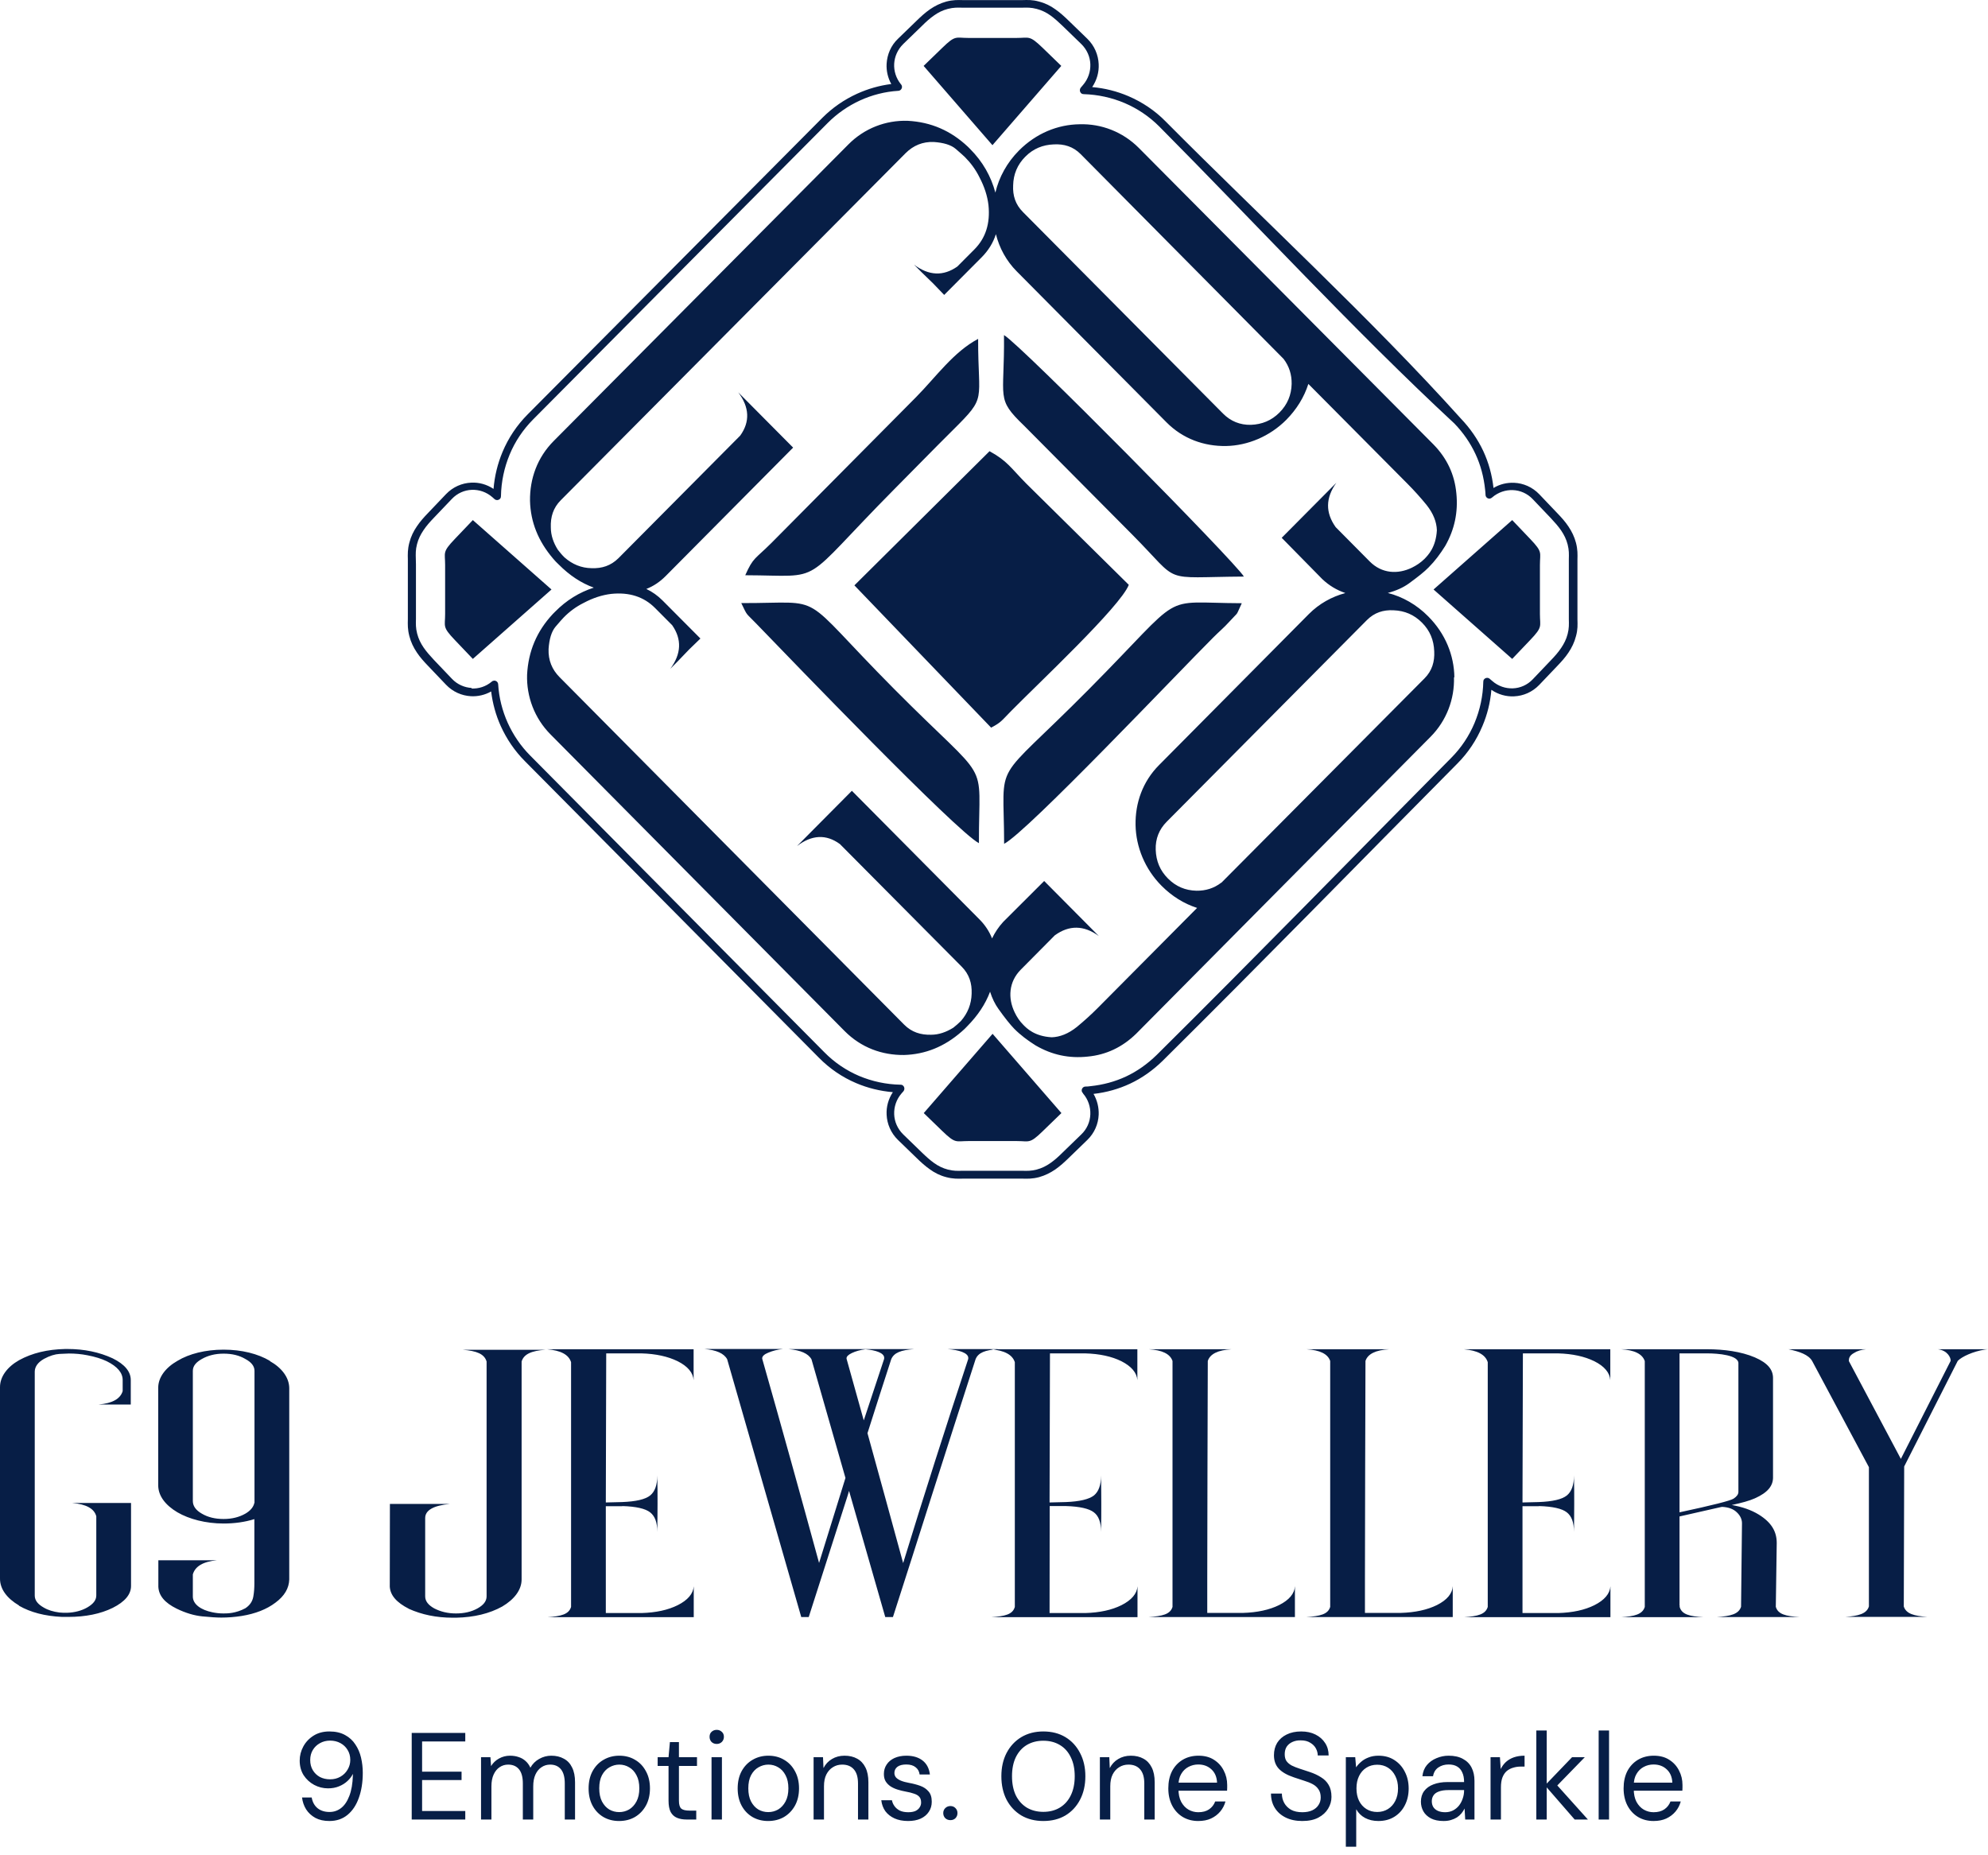 <svg width="225" height="210" viewBox="0 0 225 210" fill="none" xmlns="http://www.w3.org/2000/svg">
<path d="M37.279 206.122C36.663 206.122 36.136 206.006 35.697 205.772C35.258 205.53 34.908 205.208 34.647 204.806C34.395 204.396 34.241 203.948 34.185 203.462H35.277C35.37 203.985 35.594 204.391 35.949 204.68C36.304 204.96 36.752 205.1 37.293 205.1C37.788 205.1 38.226 204.951 38.609 204.652C38.992 204.354 39.3 203.901 39.533 203.294C39.776 202.678 39.911 201.899 39.939 200.956C39.939 200.928 39.939 200.9 39.939 200.872C39.939 200.844 39.939 200.816 39.939 200.788C39.799 201.078 39.594 201.348 39.323 201.6C39.052 201.852 38.73 202.053 38.357 202.202C37.993 202.352 37.582 202.426 37.125 202.426C36.574 202.426 36.052 202.296 35.557 202.034C35.072 201.773 34.675 201.409 34.367 200.942C34.068 200.466 33.919 199.911 33.919 199.276C33.919 198.726 34.054 198.198 34.325 197.694C34.596 197.19 34.983 196.78 35.487 196.462C35.991 196.145 36.588 195.986 37.279 195.986C37.979 195.986 38.572 196.122 39.057 196.392C39.542 196.654 39.93 197.008 40.219 197.456C40.518 197.895 40.732 198.394 40.863 198.954C40.994 199.514 41.059 200.084 41.059 200.662C41.059 201.736 40.91 202.683 40.611 203.504C40.322 204.326 39.892 204.97 39.323 205.436C38.763 205.894 38.082 206.122 37.279 206.122ZM37.363 201.404C37.792 201.404 38.18 201.306 38.525 201.11C38.87 200.914 39.141 200.648 39.337 200.312C39.542 199.976 39.645 199.608 39.645 199.206C39.645 198.777 39.542 198.399 39.337 198.072C39.141 197.746 38.87 197.489 38.525 197.302C38.18 197.116 37.792 197.022 37.363 197.022C36.934 197.022 36.546 197.12 36.201 197.316C35.865 197.503 35.599 197.76 35.403 198.086C35.207 198.413 35.109 198.791 35.109 199.22C35.109 199.659 35.207 200.042 35.403 200.368C35.599 200.695 35.865 200.952 36.201 201.138C36.546 201.316 36.934 201.404 37.363 201.404ZM46.597 205.954V196.154H52.659V197.12H47.773V200.536H52.239V201.488H47.773V204.988H52.659V205.954H46.597ZM54.443 205.954V198.898H55.507L55.577 199.906C55.801 199.542 56.1 199.258 56.473 199.052C56.856 198.838 57.271 198.73 57.719 198.73C58.083 198.73 58.41 198.782 58.699 198.884C58.998 198.978 59.259 199.127 59.483 199.332C59.707 199.528 59.889 199.78 60.029 200.088C60.272 199.659 60.603 199.328 61.023 199.094C61.452 198.852 61.91 198.73 62.395 198.73C62.936 198.73 63.408 198.842 63.809 199.066C64.22 199.281 64.532 199.612 64.747 200.06C64.971 200.499 65.083 201.059 65.083 201.74V205.954H63.921V201.866C63.921 201.157 63.776 200.625 63.487 200.27C63.198 199.916 62.792 199.738 62.269 199.738C61.905 199.738 61.578 199.836 61.289 200.032C61 200.219 60.771 200.494 60.603 200.858C60.435 201.222 60.351 201.67 60.351 202.202V205.954H59.175V201.866C59.175 201.157 59.03 200.625 58.741 200.27C58.452 199.916 58.041 199.738 57.509 199.738C57.154 199.738 56.832 199.836 56.543 200.032C56.263 200.219 56.039 200.494 55.871 200.858C55.703 201.222 55.619 201.67 55.619 202.202V205.954H54.443ZM70.062 206.122C69.408 206.122 68.82 205.973 68.298 205.674C67.775 205.366 67.364 204.937 67.066 204.386C66.767 203.826 66.618 203.178 66.618 202.44C66.618 201.684 66.767 201.031 67.066 200.48C67.374 199.92 67.789 199.491 68.312 199.192C68.844 198.884 69.436 198.73 70.09 198.73C70.762 198.73 71.354 198.884 71.868 199.192C72.39 199.491 72.801 199.92 73.1 200.48C73.408 201.031 73.562 201.68 73.562 202.426C73.562 203.173 73.408 203.826 73.1 204.386C72.792 204.937 72.376 205.366 71.854 205.674C71.331 205.973 70.734 206.122 70.062 206.122ZM70.076 205.114C70.477 205.114 70.85 205.016 71.196 204.82C71.541 204.615 71.821 204.312 72.036 203.91C72.25 203.509 72.358 203.014 72.358 202.426C72.358 201.829 72.25 201.334 72.036 200.942C71.83 200.541 71.555 200.242 71.21 200.046C70.874 199.841 70.5 199.738 70.09 199.738C69.698 199.738 69.324 199.841 68.97 200.046C68.624 200.242 68.344 200.541 68.13 200.942C67.924 201.334 67.822 201.829 67.822 202.426C67.822 203.014 67.924 203.509 68.13 203.91C68.344 204.312 68.62 204.615 68.956 204.82C69.301 205.016 69.674 205.114 70.076 205.114ZM77.709 205.954C77.289 205.954 76.925 205.889 76.617 205.758C76.309 205.628 76.071 205.408 75.903 205.1C75.744 204.783 75.665 204.358 75.665 203.826V199.892H74.433V198.898H75.665L75.819 197.19H76.841V198.898H78.885V199.892H76.841V203.826C76.841 204.265 76.93 204.564 77.107 204.722C77.284 204.872 77.597 204.946 78.045 204.946H78.801V205.954H77.709ZM80.531 205.954V198.898H81.707V205.954H80.531ZM81.12 197.4C80.886 197.4 80.69 197.326 80.531 197.176C80.382 197.018 80.308 196.822 80.308 196.588C80.308 196.355 80.382 196.168 80.531 196.028C80.69 195.879 80.886 195.804 81.12 195.804C81.344 195.804 81.535 195.879 81.694 196.028C81.852 196.168 81.931 196.355 81.931 196.588C81.931 196.822 81.852 197.018 81.694 197.176C81.535 197.326 81.344 197.4 81.12 197.4ZM86.933 206.122C86.279 206.122 85.691 205.973 85.169 205.674C84.646 205.366 84.235 204.937 83.937 204.386C83.638 203.826 83.489 203.178 83.489 202.44C83.489 201.684 83.638 201.031 83.937 200.48C84.245 199.92 84.66 199.491 85.183 199.192C85.715 198.884 86.307 198.73 86.961 198.73C87.633 198.73 88.225 198.884 88.739 199.192C89.261 199.491 89.672 199.92 89.971 200.48C90.279 201.031 90.433 201.68 90.433 202.426C90.433 203.173 90.279 203.826 89.971 204.386C89.663 204.937 89.247 205.366 88.725 205.674C88.202 205.973 87.605 206.122 86.933 206.122ZM86.947 205.114C87.348 205.114 87.721 205.016 88.067 204.82C88.412 204.615 88.692 204.312 88.907 203.91C89.121 203.509 89.229 203.014 89.229 202.426C89.229 201.829 89.121 201.334 88.907 200.942C88.701 200.541 88.426 200.242 88.081 200.046C87.745 199.841 87.371 199.738 86.961 199.738C86.569 199.738 86.195 199.841 85.841 200.046C85.495 200.242 85.215 200.541 85.001 200.942C84.795 201.334 84.693 201.829 84.693 202.426C84.693 203.014 84.795 203.509 85.001 203.91C85.215 204.312 85.491 204.615 85.827 204.82C86.172 205.016 86.545 205.114 86.947 205.114ZM92.082 205.954V198.898H93.146L93.202 200.13C93.426 199.692 93.743 199.351 94.154 199.108C94.574 198.856 95.05 198.73 95.582 198.73C96.132 198.73 96.608 198.842 97.01 199.066C97.411 199.281 97.724 199.612 97.948 200.06C98.172 200.499 98.284 201.059 98.284 201.74V205.954H97.108V201.866C97.108 201.157 96.949 200.625 96.632 200.27C96.324 199.916 95.885 199.738 95.316 199.738C94.924 199.738 94.574 199.836 94.266 200.032C93.958 200.219 93.71 200.494 93.524 200.858C93.346 201.213 93.258 201.656 93.258 202.188V205.954H92.082ZM102.781 206.122C102.193 206.122 101.679 206.024 101.241 205.828C100.811 205.632 100.466 205.362 100.205 205.016C99.953 204.662 99.799 204.246 99.743 203.77H100.947C100.993 204.013 101.091 204.237 101.241 204.442C101.39 204.648 101.591 204.816 101.843 204.946C102.104 205.068 102.421 205.128 102.795 205.128C103.121 205.128 103.392 205.082 103.607 204.988C103.821 204.886 103.98 204.75 104.083 204.582C104.195 204.414 104.251 204.232 104.251 204.036C104.251 203.747 104.181 203.528 104.041 203.378C103.91 203.229 103.714 203.112 103.453 203.028C103.191 202.935 102.874 202.856 102.501 202.79C102.193 202.734 101.889 202.66 101.591 202.566C101.292 202.473 101.026 202.352 100.793 202.202C100.559 202.044 100.373 201.852 100.233 201.628C100.102 201.404 100.037 201.129 100.037 200.802C100.037 200.401 100.139 200.046 100.345 199.738C100.55 199.421 100.844 199.174 101.227 198.996C101.619 198.819 102.071 198.73 102.585 198.73C103.341 198.73 103.952 198.912 104.419 199.276C104.885 199.64 105.161 200.168 105.245 200.858H104.083C104.036 200.504 103.882 200.228 103.621 200.032C103.369 199.827 103.019 199.724 102.571 199.724C102.132 199.724 101.796 199.813 101.563 199.99C101.339 200.168 101.227 200.401 101.227 200.69C101.227 200.877 101.287 201.045 101.409 201.194C101.539 201.334 101.726 201.456 101.969 201.558C102.221 201.661 102.529 201.745 102.893 201.81C103.359 201.894 103.784 202.006 104.167 202.146C104.549 202.286 104.857 202.496 105.091 202.776C105.333 203.047 105.455 203.434 105.455 203.938C105.455 204.377 105.343 204.76 105.119 205.086C104.904 205.413 104.596 205.67 104.195 205.856C103.793 206.034 103.322 206.122 102.781 206.122ZM107.568 206.024C107.335 206.024 107.139 205.95 106.98 205.8C106.831 205.642 106.756 205.45 106.756 205.226C106.756 205.002 106.831 204.816 106.98 204.666C107.139 204.508 107.335 204.428 107.568 204.428C107.801 204.428 107.993 204.508 108.142 204.666C108.291 204.816 108.366 205.002 108.366 205.226C108.366 205.45 108.291 205.642 108.142 205.8C107.993 205.95 107.801 206.024 107.568 206.024ZM118.08 206.122C117.137 206.122 116.307 205.912 115.588 205.492C114.879 205.063 114.323 204.47 113.922 203.714C113.53 202.949 113.334 202.062 113.334 201.054C113.334 200.056 113.53 199.178 113.922 198.422C114.323 197.657 114.879 197.06 115.588 196.63C116.307 196.201 117.137 195.986 118.08 195.986C119.041 195.986 119.877 196.201 120.586 196.63C121.295 197.06 121.846 197.657 122.238 198.422C122.639 199.178 122.84 200.056 122.84 201.054C122.84 202.062 122.639 202.949 122.238 203.714C121.846 204.47 121.295 205.063 120.586 205.492C119.877 205.912 119.041 206.122 118.08 206.122ZM118.08 205.086C118.789 205.086 119.41 204.928 119.942 204.61C120.483 204.284 120.899 203.822 121.188 203.224C121.487 202.618 121.636 201.894 121.636 201.054C121.636 200.214 121.487 199.496 121.188 198.898C120.899 198.292 120.483 197.83 119.942 197.512C119.41 197.195 118.789 197.036 118.08 197.036C117.38 197.036 116.759 197.195 116.218 197.512C115.686 197.83 115.271 198.292 114.972 198.898C114.683 199.496 114.538 200.214 114.538 201.054C114.538 201.894 114.683 202.618 114.972 203.224C115.271 203.822 115.686 204.284 116.218 204.61C116.759 204.928 117.38 205.086 118.08 205.086ZM124.484 205.954V198.898H125.548L125.604 200.13C125.828 199.692 126.145 199.351 126.556 199.108C126.976 198.856 127.452 198.73 127.984 198.73C128.535 198.73 129.011 198.842 129.412 199.066C129.813 199.281 130.126 199.612 130.35 200.06C130.574 200.499 130.686 201.059 130.686 201.74V205.954H129.51V201.866C129.51 201.157 129.351 200.625 129.034 200.27C128.726 199.916 128.287 199.738 127.718 199.738C127.326 199.738 126.976 199.836 126.668 200.032C126.36 200.219 126.113 200.494 125.926 200.858C125.749 201.213 125.66 201.656 125.66 202.188V205.954H124.484ZM135.617 206.122C134.954 206.122 134.366 205.968 133.853 205.66C133.349 205.352 132.952 204.923 132.663 204.372C132.374 203.812 132.229 203.164 132.229 202.426C132.229 201.68 132.369 201.031 132.649 200.48C132.938 199.93 133.34 199.5 133.853 199.192C134.376 198.884 134.973 198.73 135.645 198.73C136.336 198.73 136.919 198.884 137.395 199.192C137.88 199.5 138.249 199.906 138.501 200.41C138.762 200.905 138.893 201.451 138.893 202.048C138.893 202.142 138.893 202.24 138.893 202.342C138.893 202.445 138.888 202.562 138.879 202.692H133.111V201.782H137.745C137.717 201.138 137.502 200.634 137.101 200.27C136.709 199.906 136.214 199.724 135.617 199.724C135.216 199.724 134.842 199.818 134.497 200.004C134.161 200.182 133.89 200.448 133.685 200.802C133.48 201.148 133.377 201.582 133.377 202.104V202.496C133.377 203.075 133.48 203.56 133.685 203.952C133.9 204.344 134.175 204.638 134.511 204.834C134.856 205.03 135.225 205.128 135.617 205.128C136.112 205.128 136.518 205.021 136.835 204.806C137.162 204.582 137.395 204.284 137.535 203.91H138.697C138.585 204.33 138.389 204.708 138.109 205.044C137.829 205.38 137.479 205.646 137.059 205.842C136.648 206.029 136.168 206.122 135.617 206.122ZM147.391 206.122C146.672 206.122 146.047 205.992 145.515 205.73C144.983 205.469 144.572 205.105 144.283 204.638C143.993 204.172 143.849 203.63 143.849 203.014H145.081C145.081 203.397 145.169 203.752 145.347 204.078C145.524 204.396 145.781 204.652 146.117 204.848C146.462 205.035 146.887 205.128 147.391 205.128C147.829 205.128 148.203 205.058 148.511 204.918C148.828 204.769 149.066 204.568 149.225 204.316C149.393 204.064 149.477 203.78 149.477 203.462C149.477 203.08 149.393 202.772 149.225 202.538C149.066 202.296 148.847 202.1 148.567 201.95C148.287 201.801 147.96 201.67 147.587 201.558C147.223 201.437 146.84 201.311 146.439 201.18C145.664 200.919 145.095 200.592 144.731 200.2C144.367 199.808 144.185 199.3 144.185 198.674C144.185 198.142 144.306 197.676 144.549 197.274C144.801 196.873 145.155 196.56 145.613 196.336C146.079 196.103 146.63 195.986 147.265 195.986C147.89 195.986 148.431 196.103 148.889 196.336C149.355 196.57 149.719 196.892 149.981 197.302C150.242 197.704 150.373 198.17 150.373 198.702H149.141C149.141 198.432 149.071 198.166 148.931 197.904C148.791 197.643 148.576 197.428 148.287 197.26C148.007 197.083 147.652 196.994 147.223 196.994C146.868 196.985 146.551 197.046 146.271 197.176C146 197.298 145.785 197.475 145.627 197.708C145.477 197.942 145.403 198.226 145.403 198.562C145.403 198.88 145.468 199.136 145.599 199.332C145.739 199.528 145.935 199.696 146.187 199.836C146.448 199.967 146.751 200.088 147.097 200.2C147.442 200.312 147.825 200.438 148.245 200.578C148.721 200.737 149.141 200.933 149.505 201.166C149.878 201.39 150.167 201.68 150.373 202.034C150.587 202.389 150.695 202.842 150.695 203.392C150.695 203.859 150.569 204.302 150.317 204.722C150.074 205.133 149.71 205.469 149.225 205.73C148.739 205.992 148.128 206.122 147.391 206.122ZM152.32 209.034V198.898H153.384L153.482 200.046C153.631 199.822 153.823 199.612 154.056 199.416C154.289 199.211 154.569 199.048 154.896 198.926C155.223 198.796 155.596 198.73 156.016 198.73C156.707 198.73 157.304 198.894 157.808 199.22C158.321 199.547 158.718 199.99 158.998 200.55C159.287 201.101 159.432 201.731 159.432 202.44C159.432 203.15 159.287 203.784 158.998 204.344C158.718 204.895 158.321 205.329 157.808 205.646C157.295 205.964 156.693 206.122 156.002 206.122C155.433 206.122 154.929 206.006 154.49 205.772C154.061 205.539 153.729 205.212 153.496 204.792V209.034H152.32ZM155.876 205.1C156.333 205.1 156.739 204.988 157.094 204.764C157.449 204.54 157.724 204.232 157.92 203.84C158.125 203.439 158.228 202.968 158.228 202.426C158.228 201.894 158.125 201.428 157.92 201.026C157.724 200.625 157.449 200.312 157.094 200.088C156.739 199.864 156.333 199.752 155.876 199.752C155.409 199.752 154.999 199.864 154.644 200.088C154.289 200.312 154.014 200.625 153.818 201.026C153.622 201.428 153.524 201.894 153.524 202.426C153.524 202.968 153.622 203.439 153.818 203.84C154.014 204.232 154.289 204.54 154.644 204.764C154.999 204.988 155.409 205.1 155.876 205.1ZM163.38 206.122C162.81 206.122 162.334 206.024 161.952 205.828C161.569 205.623 161.284 205.357 161.098 205.03C160.911 204.694 160.818 204.33 160.818 203.938C160.818 203.462 160.939 203.061 161.182 202.734C161.434 202.398 161.784 202.146 162.232 201.978C162.689 201.801 163.226 201.712 163.842 201.712H165.704C165.704 201.274 165.634 200.91 165.494 200.62C165.363 200.322 165.167 200.098 164.906 199.948C164.654 199.799 164.336 199.724 163.954 199.724C163.506 199.724 163.118 199.836 162.792 200.06C162.465 200.284 162.264 200.616 162.19 201.054H160.986C161.042 200.55 161.21 200.13 161.49 199.794C161.779 199.449 162.143 199.188 162.582 199.01C163.02 198.824 163.478 198.73 163.954 198.73C164.607 198.73 165.148 198.852 165.578 199.094C166.016 199.328 166.343 199.659 166.558 200.088C166.772 200.508 166.88 201.008 166.88 201.586V205.954H165.83L165.76 204.708C165.666 204.904 165.545 205.091 165.396 205.268C165.256 205.436 165.088 205.586 164.892 205.716C164.696 205.838 164.472 205.936 164.22 206.01C163.977 206.085 163.697 206.122 163.38 206.122ZM163.562 205.128C163.888 205.128 164.182 205.063 164.444 204.932C164.714 204.792 164.943 204.606 165.13 204.372C165.316 204.13 165.456 203.864 165.55 203.574C165.652 203.285 165.704 202.982 165.704 202.664V202.622H163.94C163.482 202.622 163.114 202.678 162.834 202.79C162.554 202.893 162.353 203.042 162.232 203.238C162.11 203.425 162.05 203.64 162.05 203.882C162.05 204.134 162.106 204.354 162.218 204.54C162.339 204.727 162.512 204.872 162.736 204.974C162.969 205.077 163.244 205.128 163.562 205.128ZM168.699 205.954V198.898H169.763L169.847 200.242C170.005 199.925 170.206 199.654 170.449 199.43C170.701 199.206 170.999 199.034 171.345 198.912C171.699 198.791 172.101 198.73 172.549 198.73V199.962H172.115C171.816 199.962 171.531 200.004 171.261 200.088C170.99 200.163 170.747 200.289 170.533 200.466C170.327 200.644 170.164 200.886 170.043 201.194C169.931 201.493 169.875 201.866 169.875 202.314V205.954H168.699ZM178.22 205.954L174.86 202.09L177.926 198.898H179.368L175.854 202.51L175.868 201.67L179.718 205.954H178.22ZM173.88 205.954V195.874H175.056V205.954H173.88ZM180.935 205.954V195.874H182.111V205.954H180.935ZM187.146 206.122C186.484 206.122 185.896 205.968 185.382 205.66C184.878 205.352 184.482 204.923 184.192 204.372C183.903 203.812 183.758 203.164 183.758 202.426C183.758 201.68 183.898 201.031 184.178 200.48C184.468 199.93 184.869 199.5 185.382 199.192C185.905 198.884 186.502 198.73 187.174 198.73C187.865 198.73 188.448 198.884 188.924 199.192C189.41 199.5 189.778 199.906 190.03 200.41C190.292 200.905 190.422 201.451 190.422 202.048C190.422 202.142 190.422 202.24 190.422 202.342C190.422 202.445 190.418 202.562 190.408 202.692H184.64V201.782H189.274C189.246 201.138 189.032 200.634 188.63 200.27C188.238 199.906 187.744 199.724 187.146 199.724C186.745 199.724 186.372 199.818 186.026 200.004C185.69 200.182 185.42 200.448 185.214 200.802C185.009 201.148 184.906 201.582 184.906 202.104V202.496C184.906 203.075 185.009 203.56 185.214 203.952C185.429 204.344 185.704 204.638 186.04 204.834C186.386 205.03 186.754 205.128 187.146 205.128C187.641 205.128 188.047 205.021 188.364 204.806C188.691 204.582 188.924 204.284 189.064 203.91H190.226C190.114 204.33 189.918 204.708 189.638 205.044C189.358 205.38 189.008 205.646 188.588 205.842C188.178 206.029 187.697 206.122 187.146 206.122Z" fill="#071E46"/>
<path fill-rule="evenodd" clip-rule="evenodd" d="M2.147 181.753C3.468 182.507 5.074 182.93 7.025 183.02C7.25 183.02 7.505 183.02 7.73 183.02C9.697 183.02 11.378 182.673 12.759 181.995C14.14 181.301 14.83 180.471 14.83 179.521V170.126H8.181C9.757 170.262 10.672 170.76 10.898 171.634V180.592C10.898 181.15 10.522 181.572 9.877 181.949C9.246 182.311 8.481 182.522 7.58 182.553C7.295 182.553 6.995 182.553 6.725 182.522C6.034 182.432 5.434 182.251 4.954 181.964C4.308 181.602 3.933 181.165 3.933 180.607V155.242C3.948 154.684 4.293 154.202 4.984 153.81C5.629 153.463 6.214 153.282 6.74 153.252C7.28 153.221 7.625 153.206 7.805 153.206C8.496 153.206 9.201 153.267 9.877 153.402C10.747 153.568 11.483 153.794 12.083 154.081C13.299 154.684 13.884 155.393 13.884 156.207V157.459C13.629 158.334 12.714 158.846 11.153 158.982H13.449H14.8V156.207C14.8 155.257 14.125 154.428 12.744 153.749C11.243 153.056 9.547 152.694 7.64 152.694H7.37C5.374 152.739 3.648 153.146 2.162 153.96C0.811 154.729 0 155.83 0 157.007V178.662C-0.015 179.868 0.796 180.924 2.147 181.723V181.753ZM30.546 154.036C29.195 153.236 27.363 152.769 25.307 152.769C23.251 152.769 21.404 153.236 20.084 154.036C18.733 154.805 17.907 155.906 17.907 157.082V168.121C17.907 169.327 18.733 170.383 20.084 171.182C21.404 171.951 23.281 172.449 25.307 172.449C26.553 172.449 27.724 172.283 28.789 171.951V179.265C28.789 179.733 28.759 180.23 28.669 180.728C28.564 181.301 28.249 181.723 27.769 182.04C26.673 182.628 25.727 182.628 25.292 182.628C24.857 182.628 24.436 182.583 24.016 182.492C22.77 182.236 21.825 181.602 21.825 180.713V178.209C22.08 177.305 22.965 176.762 24.541 176.611H17.922V179.612C17.967 180.607 18.643 181.422 19.994 182.085C21.014 182.583 21.99 182.869 22.905 182.96C23.821 183.05 24.541 183.095 25.052 183.095C25.817 183.095 26.568 183.035 27.348 182.914C28.91 182.658 30.185 182.16 31.176 181.406C32.197 180.652 32.707 179.778 32.737 178.782V157.112C32.722 155.936 31.911 154.835 30.546 154.066V154.036ZM28.789 170.111C28.684 170.594 28.339 171.001 27.769 171.333C27.078 171.725 26.268 171.936 25.307 171.936C24.346 171.936 23.536 171.74 22.845 171.333C22.155 170.941 21.825 170.458 21.825 169.9V155.167C21.825 154.609 22.2 154.187 22.845 153.825C23.536 153.433 24.346 153.221 25.307 153.221C26.268 153.221 27.078 153.417 27.769 153.825C28.414 154.171 28.804 154.609 28.804 155.167V170.111H28.789ZM46.261 182.1C47.732 182.764 49.383 183.11 51.244 183.11H51.635C53.661 183.065 55.402 182.643 56.843 181.844C58.194 181.045 59.035 179.974 59.035 178.782V154.111C59.29 153.267 60.16 152.89 61.736 152.784C60.01 152.784 58.269 152.784 56.543 152.784H52.37C53.946 152.905 54.817 153.252 55.072 154.111V180.698C55.072 181.256 54.697 181.693 54.051 182.055C53.346 182.447 52.535 182.628 51.605 182.628C50.674 182.628 49.878 182.432 49.143 182.055C48.498 181.693 48.122 181.256 48.122 180.698V171.83C48.122 170.941 49.068 170.413 50.914 170.232H44.13L44.115 179.597C44.175 180.577 44.88 181.391 46.276 182.1H46.261ZM70.427 170.473C71.988 170.518 73.039 170.76 73.579 171.182C74.12 171.604 74.39 172.313 74.39 173.369V173.444C74.405 172.373 74.42 171.272 74.42 170.202C74.42 169.131 74.42 168.03 74.39 166.96V167.035C74.39 168.091 74.12 168.829 73.594 169.267C73.039 169.719 71.973 169.961 70.397 170.021L68.566 170.066L68.611 153.191H72.588C74.225 153.236 75.591 153.538 76.701 154.081C77.842 154.654 78.442 155.378 78.502 156.222V152.724H61.931C63.462 152.859 64.363 153.327 64.633 154.187V181.889C64.378 182.733 63.508 182.945 61.946 183.05H78.517V179.552C78.457 180.396 77.842 181.12 76.701 181.693C75.606 182.236 74.255 182.537 72.603 182.583H68.566V170.488H70.442L70.427 170.473ZM90.676 183.035H91.531C92.942 178.647 94.413 174.062 95.929 169.312L96.094 168.754L100.192 183.035H101.062C102.458 178.677 103.914 174.168 105.4 169.463C107.142 164.019 108.808 158.816 110.414 153.855C110.714 153.101 111.509 152.814 112.95 152.709H107.277C108.507 152.799 109.588 153.131 109.588 153.704C109.588 153.749 109.588 153.81 109.573 153.855C107.036 161.531 104.575 169.237 102.218 176.928C100.882 172.026 99.531 167.125 98.181 162.224C99.096 159.329 99.997 156.539 100.867 153.855C101.183 153.101 101.993 152.814 103.434 152.709H89.265C90.615 152.829 91.486 153.206 91.846 153.87L95.689 167.291C94.698 170.488 93.693 173.7 92.702 176.913C90.6 169.222 88.469 161.531 86.278 153.84C86.263 153.794 86.263 153.779 86.263 153.749C86.263 153.523 86.488 153.297 86.938 153.116C87.433 152.905 88.004 152.754 88.619 152.694H79.733C81.084 152.814 81.94 153.191 82.3 153.855L90.676 183.005V183.035ZM95.824 153.855C95.824 153.855 95.809 153.794 95.809 153.749C95.809 153.553 95.989 153.357 96.394 153.161C96.83 152.95 97.355 152.799 97.955 152.724C99.126 152.829 100.072 153.146 100.072 153.689C100.072 153.734 100.072 153.794 100.057 153.84C99.291 156.162 98.526 158.469 97.76 160.777C97.115 158.469 96.469 156.162 95.824 153.84V153.855ZM120.666 170.473H118.804L118.789 182.583H122.827C124.478 182.537 125.829 182.236 126.925 181.693C128.065 181.12 128.681 180.396 128.741 179.552V183.05H112.17C113.731 182.945 114.617 182.749 114.857 181.889V154.187C114.586 153.342 113.686 152.859 112.155 152.724H128.726V156.222C128.666 155.378 128.05 154.654 126.925 154.081C125.829 153.538 124.463 153.236 122.812 153.191H118.834L118.789 170.066L120.621 170.021C122.197 169.961 123.262 169.704 123.818 169.267C124.343 168.829 124.613 168.091 124.613 167.035V166.96C124.628 168.03 124.643 169.131 124.643 170.202C124.643 171.272 124.643 172.373 124.613 173.444V173.369C124.613 172.313 124.343 171.589 123.803 171.182C123.262 170.76 122.197 170.518 120.651 170.473H120.666ZM146.558 183.035V179.536C146.513 180.381 145.912 181.105 144.772 181.678C143.676 182.221 142.295 182.522 140.674 182.568H136.636V178.888C136.651 170.579 136.666 162.3 136.696 154.051C136.951 153.252 137.852 152.814 139.383 152.724H130.017C131.533 152.814 132.433 153.252 132.704 154.051V181.889C132.448 182.733 131.563 182.93 130.002 183.035H146.573H146.558ZM164.42 183.035V179.536C164.375 180.381 163.774 181.105 162.633 181.678C161.538 182.221 160.157 182.522 158.521 182.568H154.483V178.888C154.498 170.579 154.513 162.3 154.543 154.051C154.798 153.252 155.699 152.814 157.23 152.724H147.864C149.38 152.814 150.28 153.252 150.55 154.051V181.889C150.295 182.733 149.41 182.93 147.849 183.035H164.42ZM174.176 170.473C175.737 170.518 176.788 170.76 177.328 171.182C177.869 171.604 178.139 172.313 178.139 173.369V173.444C178.154 172.373 178.169 171.272 178.169 170.202C178.169 169.131 178.169 168.03 178.139 166.96V167.035C178.139 168.091 177.869 168.829 177.343 169.267C176.788 169.719 175.722 169.961 174.146 170.021L172.315 170.066L172.36 153.191H176.338C177.974 153.236 179.34 153.538 180.45 154.081C181.591 154.654 182.191 155.378 182.252 156.222V152.724H165.68C167.212 152.859 168.112 153.327 168.382 154.187V181.889C168.127 182.733 167.257 182.945 165.696 183.05H182.267V179.552C182.206 180.396 181.591 181.12 180.45 181.693C179.355 182.236 178.004 182.537 176.353 182.583H172.315V170.488H174.191L174.176 170.473ZM190.087 153.191H193.224C194.41 153.191 196.841 153.372 196.751 154.368V168.86C196.751 169.146 196.571 169.387 196.211 169.629C195.851 169.87 193.809 170.383 190.087 171.182V153.176V153.191ZM194.74 170.594L194.89 170.564C195.595 170.594 196.166 170.79 196.556 171.167C196.961 171.544 197.156 171.966 197.156 172.419L197.051 181.874C196.781 182.703 195.881 182.93 194.32 183.035H203.671C202.11 182.945 201.224 182.718 200.984 181.874L201.089 174.65C201.089 173.399 200.534 172.343 199.033 171.423C198.192 170.911 197.186 170.564 196.001 170.353C197.141 170.111 198.012 169.87 198.612 169.599C200.113 168.935 200.669 168.151 200.669 167.246V155.981C200.669 155.061 200.113 154.292 198.612 153.644C197.051 152.98 195.115 152.724 193.209 152.724H183.467C184.983 152.814 185.884 153.252 186.154 154.066V181.889C185.899 182.733 184.983 182.96 183.467 183.05H192.819C191.228 182.96 190.342 182.749 190.102 181.889V181.708H190.087V171.649L194.74 170.594ZM211.521 166.07L205.097 154.051C204.691 153.342 203.656 152.98 202.425 152.724H211.206C210.68 152.769 210.2 152.905 209.81 153.161C209.435 153.372 209.255 153.644 209.255 153.96V154.066L215.138 165.135L220.767 154.051C220.767 154.051 220.767 153.991 220.767 153.945C220.767 153.689 220.437 152.859 219.326 152.724H225C224.865 152.724 224.73 152.754 224.595 152.769C223.319 152.98 222.073 153.538 221.578 154.036L215.514 165.994L215.469 181.844C215.739 182.673 216.639 182.914 218.155 183.02H208.834C210.35 182.914 211.281 182.658 211.521 181.829V166.055V166.07Z" fill="#071E46"/>
<path fill-rule="evenodd" clip-rule="evenodd" d="M55.573 78.277C54.867 78.669 54.072 78.85 53.291 78.805C52.255 78.745 51.25 78.308 50.484 77.508L48.443 75.367C47.978 74.884 47.542 74.402 47.182 73.859C46.807 73.301 46.507 72.698 46.327 71.989C46.131 71.235 46.146 70.692 46.161 70.089C46.161 69.923 46.161 69.757 46.161 69.486V63.936V63.333C46.146 62.715 46.131 62.187 46.327 61.433C46.507 60.724 46.807 60.121 47.182 59.578C47.542 59.035 47.978 58.552 48.443 58.07L50.484 55.928C51.265 55.114 52.285 54.677 53.336 54.632C54.207 54.586 55.092 54.828 55.858 55.34C55.978 53.877 56.323 52.475 56.879 51.148C57.539 49.58 58.484 48.147 59.73 46.895L93.068 13.342C94.208 12.196 95.544 11.276 97 10.612C98.231 10.054 99.537 9.677 100.873 9.511C100.482 8.803 100.302 8.003 100.347 7.219C100.407 6.179 100.828 5.153 101.638 4.384L103.755 2.333C104.235 1.866 104.715 1.428 105.256 1.051C105.811 0.674 106.396 0.373 107.102 0.177C107.852 -0.019 108.378 -0.004 108.993 0.011C109.158 0.011 109.323 0.011 109.594 0.011H115.102H115.703C116.318 -0.004 116.843 -0.035 117.594 0.177C118.299 0.358 118.9 0.659 119.44 1.051C119.98 1.428 120.461 1.866 120.941 2.333L123.058 4.384C123.868 5.168 124.303 6.209 124.348 7.264C124.393 8.169 124.138 9.074 123.613 9.858C125.024 9.979 126.405 10.326 127.711 10.884C129.257 11.547 130.698 12.497 131.913 13.734C142.646 24.546 155.299 36.203 165.326 47.363C166.391 48.479 167.247 49.715 167.877 51.057C168.478 52.354 168.868 53.742 169.033 55.235C169.754 54.797 170.564 54.616 171.36 54.647C172.41 54.692 173.431 55.129 174.212 55.943L176.253 58.085C176.718 58.567 177.154 59.05 177.514 59.593C177.889 60.151 178.189 60.754 178.369 61.448C178.564 62.202 178.549 62.745 178.534 63.348C178.534 63.514 178.534 63.695 178.534 63.951V69.501V70.104C178.549 70.722 178.579 71.25 178.369 72.004C178.189 72.713 177.889 73.316 177.514 73.874C177.154 74.417 176.718 74.899 176.253 75.382L174.212 77.523C173.431 78.338 172.41 78.775 171.36 78.82C170.474 78.865 169.558 78.609 168.793 78.081C168.673 79.514 168.328 80.901 167.772 82.198C167.112 83.766 166.166 85.199 164.95 86.421C153.843 97.625 142.796 108.966 131.598 120.065C130.487 121.15 129.257 122.025 127.906 122.659C126.615 123.262 125.234 123.654 123.763 123.82C124.183 124.544 124.378 125.358 124.348 126.172C124.303 127.228 123.868 128.253 123.058 129.037L120.941 131.088C120.461 131.556 119.98 131.993 119.44 132.37C118.885 132.747 118.299 133.049 117.594 133.245C116.843 133.441 116.318 133.426 115.703 133.411C115.538 133.411 115.372 133.411 115.102 133.411H109.594H108.993C108.378 133.426 107.852 133.441 107.102 133.245C106.396 133.064 105.796 132.762 105.256 132.37C104.715 131.993 104.235 131.556 103.755 131.088L101.638 129.037C100.828 128.253 100.392 127.213 100.347 126.172C100.302 125.282 100.543 124.393 101.053 123.624C99.612 123.503 98.201 123.156 96.895 122.598C95.334 121.935 93.908 120.97 92.677 119.718L59.385 86.134C58.244 84.988 57.329 83.631 56.668 82.168C56.113 80.931 55.753 79.619 55.588 78.262L55.573 78.277ZM84.347 65.112C93.578 65.142 90.246 66.454 101.218 55.37C103.56 53.018 105.511 50.997 107.867 48.66C111.755 44.799 110.689 45.583 110.704 38.36C107.912 39.838 105.931 42.673 103.68 44.95L87.304 61.463C85.427 63.333 85.262 63.061 84.347 65.112ZM113.631 37.938C113.706 45.252 112.656 45.056 115.913 48.192L128.206 60.573C133.775 66.183 131.193 65.323 140.784 65.263C139.734 63.529 115.538 39.038 113.646 37.938H113.631ZM83.897 68.264C84.647 69.817 84.347 69.29 85.563 70.556C89.66 74.794 108.228 94.097 110.794 95.439C110.764 85.44 112.355 89.226 101.203 77.991C90.035 66.741 93.803 68.294 83.897 68.264ZM113.646 95.514C116.303 94.127 133.384 76.076 137.317 72.155C137.977 71.491 138.518 71.054 139.118 70.39C140.319 69.063 139.779 69.908 140.544 68.279C130.983 68.249 134.435 66.741 123.208 78.051C112.1 89.256 113.631 85.501 113.646 95.514ZM112.175 82.364C113.316 81.761 113.346 81.595 114.397 80.524C117.414 77.448 126.825 68.641 127.756 66.198L116.123 54.707C114.397 52.958 114.007 52.173 111.995 51.072L96.7 66.258L112.175 82.364ZM171.15 58.869L162.249 66.726L171.15 74.583L173.191 72.441C174.632 70.933 174.287 70.933 174.287 69.501V66.726V63.951C174.287 62.518 174.632 62.518 173.191 61.01L171.15 58.869ZM104.535 7.46L112.325 16.433L120.116 7.46L117.999 5.409C116.498 3.962 116.498 4.294 115.072 4.294H112.325H109.579C108.153 4.294 108.153 3.947 106.652 5.409L104.535 7.46ZM53.516 74.583L62.417 66.726L53.516 58.869L51.475 61.01C50.034 62.518 50.379 62.518 50.379 63.951V66.726V69.501C50.379 70.933 50.034 70.933 51.475 72.441L53.516 74.583ZM120.131 125.991L112.34 117.019L104.55 125.991L106.667 128.042C108.168 129.49 108.168 129.158 109.594 129.158H112.34H115.087C116.513 129.158 116.513 129.505 118.014 128.042L120.131 125.991ZM164.605 76.679C164.575 74.175 163.584 71.717 161.648 69.772C160.342 68.445 158.736 67.54 157.07 67.118C158.031 66.862 158.826 66.5 159.472 66.032C160.462 65.308 161.213 64.72 161.693 64.222C162.414 63.499 163.014 62.684 163.569 61.795C164.635 59.925 165.04 57.949 164.83 55.853C164.635 53.727 163.78 51.887 162.249 50.319L128.896 16.75C127.08 14.925 124.649 13.99 122.187 14.066C119.71 14.096 117.264 15.091 115.327 17.036C113.976 18.394 113.061 20.067 112.656 21.802C112.16 19.947 111.215 18.288 109.804 16.87L109.549 16.614C107.612 14.789 105.361 13.809 102.719 13.674C100.257 13.598 97.826 14.518 96.01 16.358L62.672 49.911C60.811 51.781 59.956 54.179 59.986 56.682C60.046 59.095 60.916 61.252 62.597 63.227C62.792 63.468 63.018 63.695 63.243 63.906C64.459 65.127 65.779 66.002 67.205 66.515C65.569 67.043 64.098 67.947 62.822 69.244L62.567 69.501C60.751 71.446 59.79 73.723 59.655 76.377C59.58 78.85 60.496 81.308 62.312 83.133L95.604 116.717C97.466 118.587 99.837 119.446 102.329 119.416C104.73 119.341 106.877 118.481 108.828 116.777C109.068 116.581 109.293 116.355 109.504 116.129C110.674 114.937 111.53 113.656 112.055 112.253C112.295 113.007 112.611 113.656 113.001 114.198C113.721 115.209 114.307 115.948 114.787 116.445C115.507 117.169 116.318 117.773 117.204 118.33C119.065 119.416 121.016 119.823 123.103 119.597C125.204 119.401 127.035 118.527 128.596 117.003L161.903 83.405C163.72 81.58 164.635 79.122 164.56 76.649L164.605 76.679ZM152.207 67.103C151.276 66.786 150.421 66.273 149.655 65.55L145.062 60.875L151.246 54.647C150.015 56.366 150 58.025 151.171 59.668L155.014 63.544C156.395 64.946 158.226 65.022 159.802 64.253C160.327 63.996 160.793 63.68 161.213 63.272C161.618 62.85 162.519 61.961 162.624 60.015C162.594 59.095 162.234 58.13 161.453 57.15C160.763 56.305 160.042 55.506 159.322 54.782L148.079 43.457C147.599 44.965 146.758 46.322 145.588 47.514C143.696 49.414 141.19 50.439 138.773 50.484C136.281 50.53 133.88 49.67 132.034 47.815L115.072 30.714C113.886 29.523 113.106 28.06 112.716 26.507C112.4 27.487 111.875 28.331 111.14 29.085L106.862 33.383L105.616 32.087L104.31 30.82L103.454 29.96C105.121 31.212 106.757 31.287 108.348 30.171L110.284 28.226C111.56 26.944 112.085 25.285 111.875 23.219C111.755 22.194 111.425 21.153 110.854 20.067C110.434 19.208 109.864 18.439 109.218 17.79C109.053 17.625 108.708 17.323 108.168 16.855C107.642 16.403 106.802 16.147 105.676 16.071C104.43 16.026 103.379 16.463 102.509 17.323L63.468 56.622C62.612 57.482 62.297 58.507 62.342 59.698C62.342 60.603 62.642 61.448 63.138 62.232C63.363 62.518 63.603 62.82 63.888 63.092C64.774 63.876 65.809 64.298 66.95 64.313C68.121 64.358 69.127 64.041 69.997 63.182L83.776 49.308C84.902 47.74 84.827 46.096 83.551 44.407L89.765 50.665L75.326 65.218C74.68 65.866 73.96 66.349 73.149 66.665C73.825 66.982 74.44 67.419 74.996 67.978L79.273 72.275L77.983 73.527L76.722 74.839L75.866 75.699C77.112 74.01 77.187 72.366 76.076 70.767L74.14 68.822C72.864 67.54 71.213 67.012 69.172 67.224C68.166 67.344 67.115 67.676 66.05 68.249C65.194 68.671 64.428 69.244 63.798 69.893C63.633 70.059 63.333 70.405 62.867 70.948C62.417 71.491 62.162 72.336 62.087 73.467C62.042 74.733 62.477 75.789 63.333 76.649L102.329 115.978C103.184 116.838 104.205 117.154 105.376 117.124C106.261 117.124 107.102 116.822 107.897 116.325C108.183 116.099 108.483 115.842 108.753 115.571C109.534 114.681 109.939 113.641 109.969 112.479C110.014 111.303 109.699 110.278 108.843 109.418L95.064 95.544C93.503 94.398 91.867 94.489 90.201 95.77L96.415 89.512L110.854 104.065C111.485 104.698 111.965 105.422 112.28 106.221C112.596 105.558 113.016 104.924 113.541 104.351L118.179 99.721L124.363 105.95C122.667 104.713 121.001 104.698 119.38 105.874L115.538 109.75C114.157 111.137 114.067 112.992 114.832 114.576C115.087 115.118 115.402 115.586 115.808 115.993C116.213 116.415 117.114 117.305 119.035 117.411C119.95 117.38 120.911 117.019 121.887 116.234C122.727 115.541 123.523 114.817 124.243 114.093L135.486 102.768C133.985 102.285 132.634 101.441 131.463 100.264C129.572 98.364 128.566 95.846 128.521 93.388C128.476 90.884 129.332 88.457 131.178 86.602L148.139 69.501C149.31 68.324 150.736 67.54 152.252 67.133L152.207 67.103ZM138.233 99.918L161.228 76.784C162.083 75.925 162.384 74.884 162.324 73.723C162.279 72.456 161.843 71.386 160.943 70.481C160.042 69.576 158.976 69.124 157.716 69.078C156.56 69.018 155.554 69.335 154.699 70.194L132.049 93.011C131.193 93.87 130.758 94.941 130.803 96.193C130.848 97.459 131.283 98.53 132.184 99.435C133.084 100.34 134.15 100.792 135.411 100.822C136.446 100.837 137.392 100.551 138.233 99.902V99.918ZM145.272 40.622L122.307 17.444C121.451 16.584 120.431 16.282 119.275 16.343C118.029 16.388 116.948 16.825 116.048 17.73C115.147 18.635 114.697 19.721 114.667 20.972C114.607 22.134 114.922 23.144 115.778 24.003L138.428 46.82C139.283 47.679 140.349 48.117 141.58 48.087C142.826 48.041 143.906 47.604 144.807 46.699C145.708 45.794 146.158 44.709 146.188 43.457C146.203 42.416 145.918 41.466 145.272 40.622ZM53.351 77.93C54.162 77.976 54.987 77.719 55.648 77.161C55.723 77.086 55.813 77.056 55.918 77.041C56.158 77.026 56.368 77.207 56.383 77.463C56.473 78.971 56.849 80.449 57.464 81.821C58.079 83.178 58.935 84.445 60.001 85.516L93.293 119.1C94.448 120.276 95.784 121.166 97.225 121.784C98.696 122.402 100.287 122.749 101.923 122.779C102.029 122.779 102.134 122.809 102.209 122.885C102.389 123.051 102.404 123.322 102.254 123.518L102.029 123.774C101.443 124.453 101.173 125.298 101.203 126.127C101.233 126.956 101.578 127.771 102.224 128.404L104.34 130.455C104.79 130.892 105.241 131.3 105.721 131.646C106.186 131.978 106.697 132.234 107.282 132.385C107.912 132.551 108.378 132.536 108.918 132.521H109.549H115.057C115.222 132.521 115.462 132.521 115.688 132.521C116.228 132.536 116.693 132.551 117.324 132.385C117.909 132.234 118.419 131.978 118.885 131.646C119.365 131.315 119.815 130.907 120.266 130.455L122.382 128.404C123.028 127.786 123.373 126.971 123.403 126.127C123.433 125.298 123.163 124.453 122.577 123.774V123.744C122.487 123.669 122.442 123.578 122.427 123.458C122.412 123.216 122.592 123.005 122.832 122.99C123.027 122.99 123.223 122.975 123.418 122.945C124.859 122.794 126.195 122.432 127.455 121.844C128.701 121.256 129.857 120.442 130.908 119.416C142.105 108.317 153.153 96.977 164.245 85.787C165.386 84.641 166.271 83.299 166.887 81.836C167.502 80.358 167.847 78.775 167.877 77.161C167.877 77.056 167.907 76.95 167.982 76.875C168.148 76.694 168.418 76.679 168.598 76.83L168.898 77.086C169.573 77.674 170.399 77.945 171.225 77.915C172.05 77.885 172.861 77.538 173.476 76.89L175.517 74.749C175.953 74.296 176.358 73.844 176.688 73.346C177.003 72.879 177.274 72.366 177.424 71.763C177.589 71.129 177.574 70.647 177.559 70.104V69.47V63.921C177.559 63.74 177.559 63.514 177.559 63.288C177.574 62.745 177.589 62.277 177.424 61.629C177.274 61.041 177.018 60.528 176.688 60.045C176.358 59.563 175.953 59.11 175.517 58.643L173.476 56.501C172.861 55.853 172.05 55.506 171.225 55.476C170.399 55.446 169.573 55.717 168.898 56.29L168.868 56.32C168.868 56.32 168.703 56.441 168.598 56.441C168.358 56.456 168.148 56.275 168.133 56.034C168.133 55.838 168.103 55.642 168.087 55.446C167.937 53.998 167.577 52.641 166.992 51.389C166.406 50.138 165.611 48.976 164.605 47.936C153.423 37.561 142.06 25.255 131.208 14.322C130.067 13.176 128.731 12.286 127.29 11.668C125.834 11.05 124.258 10.703 122.652 10.657C122.547 10.657 122.442 10.627 122.367 10.552C122.187 10.386 122.172 10.114 122.322 9.918L122.577 9.617C123.163 8.938 123.433 8.094 123.403 7.264C123.373 6.435 123.028 5.621 122.382 4.987L120.266 2.936C119.815 2.499 119.365 2.092 118.885 1.745C118.419 1.413 117.909 1.157 117.324 1.006C116.693 0.84 116.228 0.855 115.673 0.87H115.057H109.549C109.383 0.87 109.143 0.87 108.933 0.87C108.393 0.855 107.927 0.84 107.282 1.006C106.697 1.157 106.186 1.413 105.721 1.745C105.241 2.077 104.79 2.484 104.34 2.936L102.224 4.987C101.593 5.606 101.248 6.405 101.203 7.219C101.158 8.033 101.413 8.863 101.968 9.541C102.044 9.617 102.074 9.707 102.089 9.813C102.089 10.054 101.923 10.265 101.668 10.28C100.167 10.371 98.696 10.748 97.345 11.366C95.995 11.985 94.749 12.844 93.683 13.915L60.346 47.468C59.19 48.63 58.289 49.987 57.689 51.434C57.074 52.912 56.728 54.511 56.698 56.17C56.698 56.275 56.668 56.381 56.593 56.456C56.428 56.637 56.158 56.652 55.978 56.501L55.723 56.275C55.047 55.687 54.222 55.416 53.396 55.446C52.571 55.476 51.76 55.823 51.145 56.471L49.103 58.613C48.668 59.065 48.263 59.517 47.932 60.015C47.617 60.483 47.347 60.995 47.197 61.599C47.032 62.232 47.047 62.699 47.062 63.242C47.062 63.468 47.077 63.695 47.077 63.876V69.425C47.077 69.591 47.077 69.832 47.077 70.059C47.062 70.601 47.047 71.084 47.212 71.717C47.362 72.305 47.617 72.818 47.947 73.301C48.278 73.783 48.683 74.236 49.118 74.703L51.16 76.845C51.76 77.478 52.571 77.825 53.381 77.87L53.351 77.93Z" fill="#071E46"/>
</svg>
